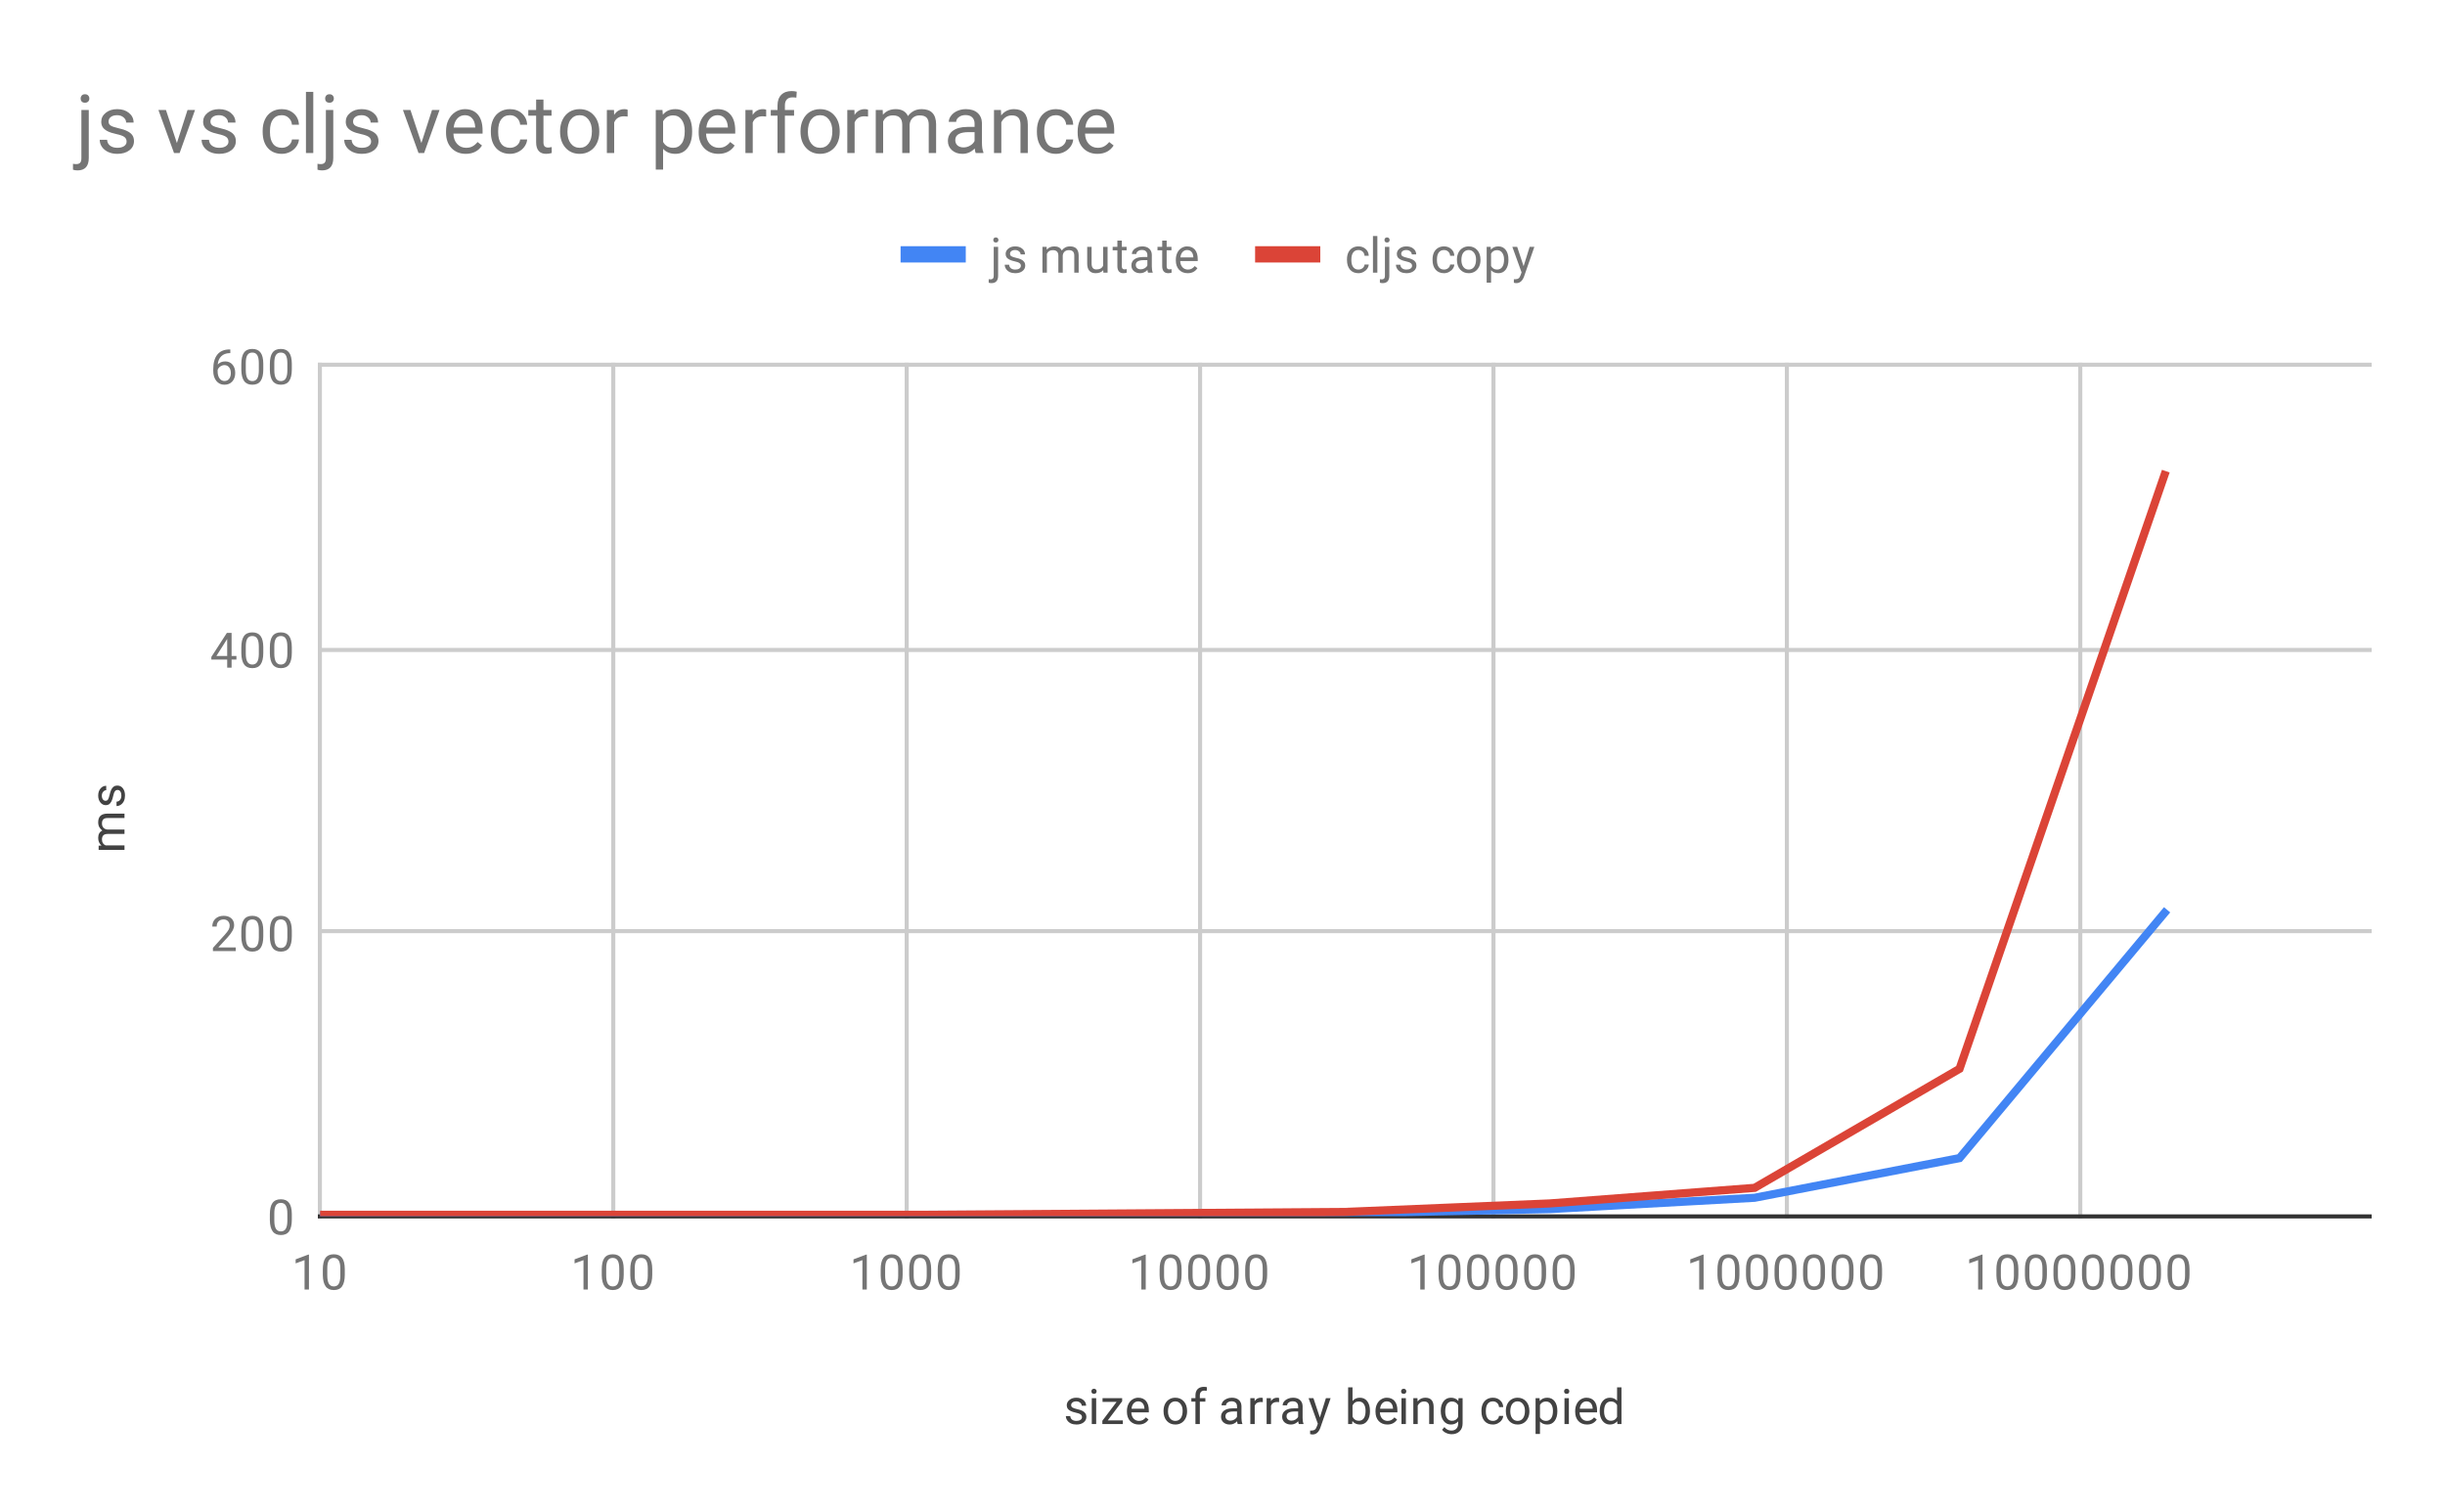 <svg version="1.1" viewBox="0.0 0.0 600.0 371.0" fill="none" stroke="none" stroke-linecap="square" stroke-miterlimit="10" width="600" height="371" xmlns:xlink="http://www.w3.org/1999/xlink" xmlns="http://www.w3.org/2000/svg"><path fill="#ffffff" d="M0 0L600.0 0L600.0 371.0L0 371.0L0 0Z" fill-rule="nonzero"/><path stroke="#cccccc" stroke-width="1.0" stroke-linecap="butt" d="M78.5 89.5L78.5 298.5" fill-rule="nonzero"/><path stroke="#cccccc" stroke-width="1.0" stroke-linecap="butt" d="M150.5 89.5L150.5 298.5" fill-rule="nonzero"/><path stroke="#cccccc" stroke-width="1.0" stroke-linecap="butt" d="M222.5 89.5L222.5 298.5" fill-rule="nonzero"/><path stroke="#cccccc" stroke-width="1.0" stroke-linecap="butt" d="M294.5 89.5L294.5 298.5" fill-rule="nonzero"/><path stroke="#cccccc" stroke-width="1.0" stroke-linecap="butt" d="M366.5 89.5L366.5 298.5" fill-rule="nonzero"/><path stroke="#cccccc" stroke-width="1.0" stroke-linecap="butt" d="M438.5 89.5L438.5 298.5" fill-rule="nonzero"/><path stroke="#cccccc" stroke-width="1.0" stroke-linecap="butt" d="M510.5 89.5L510.5 298.5" fill-rule="nonzero"/><path stroke="#333333" stroke-width="1.0" stroke-linecap="butt" d="M78.5 298.5L581.5 298.5" fill-rule="nonzero"/><path stroke="#cccccc" stroke-width="1.0" stroke-linecap="butt" d="M78.5 228.5L581.5 228.5" fill-rule="nonzero"/><path stroke="#cccccc" stroke-width="1.0" stroke-linecap="butt" d="M78.5 159.5L581.5 159.5" fill-rule="nonzero"/><path stroke="#cccccc" stroke-width="1.0" stroke-linecap="butt" d="M78.5 89.5L581.5 89.5" fill-rule="nonzero"/><clipPath id="id_0"><path d="M78.55 89.783L581.45 89.783L581.45 298.45L78.55 298.45L78.55 89.783Z" clip-rule="nonzero"/></clipPath><path stroke="#4285f4" stroke-width="2.0" stroke-linecap="butt" clip-path="url(#id_0)" d="M78.55 298.45L128.84 298.45L179.13 298.45L229.42 298.102L279.71 298.102L330.0 297.754L380.29 296.711L430.58 293.929L480.87 284.191L531.16 224.026" fill-rule="nonzero"/><path stroke="#db4437" stroke-width="2.0" stroke-linecap="butt" clip-path="url(#id_0)" d="M78.55 298.102L128.84 298.102L179.13 298.102L229.42 298.102L279.71 297.754L330.0 297.407L380.29 295.32L430.58 291.494L480.87 262.281L531.16 116.562" fill-rule="nonzero"/><path fill="#000000" fill-opacity="0.0" clip-path="url(#id_0)" d="M81.55 298.45C81.55 300.107 80.207 301.45 78.55 301.45C76.893 301.45 75.55 300.107 75.55 298.45C75.55 296.793 76.893 295.45 78.55 295.45C80.207 295.45 81.55 296.793 81.55 298.45Z" fill-rule="nonzero"/><path fill="#000000" fill-opacity="0.0" clip-path="url(#id_0)" d="M131.84 298.45C131.84 300.107 130.497 301.45 128.84 301.45C127.183 301.45 125.84 300.107 125.84 298.45C125.84 296.793 127.183 295.45 128.84 295.45C130.497 295.45 131.84 296.793 131.84 298.45Z" fill-rule="nonzero"/><path fill="#000000" fill-opacity="0.0" clip-path="url(#id_0)" d="M182.13 298.45C182.13 300.107 180.787 301.45 179.13 301.45C177.473 301.45 176.13 300.107 176.13 298.45C176.13 296.793 177.473 295.45 179.13 295.45C180.787 295.45 182.13 296.793 182.13 298.45Z" fill-rule="nonzero"/><path fill="#000000" fill-opacity="0.0" clip-path="url(#id_0)" d="M232.42 298.102C232.42 299.759 231.077 301.102 229.42 301.102C227.763 301.102 226.42 299.759 226.42 298.102C226.42 296.445 227.763 295.102 229.42 295.102C231.077 295.102 232.42 296.445 232.42 298.102Z" fill-rule="nonzero"/><path fill="#000000" fill-opacity="0.0" clip-path="url(#id_0)" d="M282.71 298.102C282.71 299.759 281.367 301.102 279.71 301.102C278.053 301.102 276.71 299.759 276.71 298.102C276.71 296.445 278.053 295.102 279.71 295.102C281.367 295.102 282.71 296.445 282.71 298.102Z" fill-rule="nonzero"/><path fill="#000000" fill-opacity="0.0" clip-path="url(#id_0)" d="M333.0 297.754C333.0 299.411 331.657 300.754 330.0 300.754C328.343 300.754 327.0 299.411 327.0 297.754C327.0 296.098 328.343 294.754 330.0 294.754C331.657 294.754 333.0 296.098 333.0 297.754Z" fill-rule="nonzero"/><path fill="#000000" fill-opacity="0.0" clip-path="url(#id_0)" d="M383.29 296.711C383.29 298.368 381.947 299.711 380.29 299.711C378.633 299.711 377.29 298.368 377.29 296.711C377.29 295.054 378.633 293.711 380.29 293.711C381.947 293.711 383.29 295.054 383.29 296.711Z" fill-rule="nonzero"/><path fill="#000000" fill-opacity="0.0" clip-path="url(#id_0)" d="M433.58 293.929C433.58 295.586 432.237 296.929 430.58 296.929C428.923 296.929 427.58 295.586 427.58 293.929C427.58 292.272 428.923 290.929 430.58 290.929C432.237 290.929 433.58 292.272 433.58 293.929Z" fill-rule="nonzero"/><path fill="#000000" fill-opacity="0.0" clip-path="url(#id_0)" d="M483.87 284.191C483.87 285.848 482.527 287.191 480.87 287.191C479.213 287.191 477.87 285.848 477.87 284.191C477.87 282.534 479.213 281.191 480.87 281.191C482.527 281.191 483.87 282.534 483.87 284.191Z" fill-rule="nonzero"/><path fill="#000000" fill-opacity="0.0" clip-path="url(#id_0)" d="M534.16 224.026C534.16 225.682 532.817 227.026 531.16 227.026C529.503 227.026 528.16 225.682 528.16 224.026C528.16 222.369 529.503 221.026 531.16 221.026C532.817 221.026 534.16 222.369 534.16 224.026Z" fill-rule="nonzero"/><path fill="#000000" fill-opacity="0.0" clip-path="url(#id_0)" d="M81.55 298.102C81.55 299.759 80.207 301.102 78.55 301.102C76.893 301.102 75.55 299.759 75.55 298.102C75.55 296.445 76.893 295.102 78.55 295.102C80.207 295.102 81.55 296.445 81.55 298.102Z" fill-rule="nonzero"/><path fill="#000000" fill-opacity="0.0" clip-path="url(#id_0)" d="M131.84 298.102C131.84 299.759 130.497 301.102 128.84 301.102C127.183 301.102 125.84 299.759 125.84 298.102C125.84 296.445 127.183 295.102 128.84 295.102C130.497 295.102 131.84 296.445 131.84 298.102Z" fill-rule="nonzero"/><path fill="#000000" fill-opacity="0.0" clip-path="url(#id_0)" d="M182.13 298.102C182.13 299.759 180.787 301.102 179.13 301.102C177.473 301.102 176.13 299.759 176.13 298.102C176.13 296.445 177.473 295.102 179.13 295.102C180.787 295.102 182.13 296.445 182.13 298.102Z" fill-rule="nonzero"/><path fill="#000000" fill-opacity="0.0" clip-path="url(#id_0)" d="M232.42 298.102C232.42 299.759 231.077 301.102 229.42 301.102C227.763 301.102 226.42 299.759 226.42 298.102C226.42 296.445 227.763 295.102 229.42 295.102C231.077 295.102 232.42 296.445 232.42 298.102Z" fill-rule="nonzero"/><path fill="#000000" fill-opacity="0.0" clip-path="url(#id_0)" d="M282.71 297.754C282.71 299.411 281.367 300.754 279.71 300.754C278.053 300.754 276.71 299.411 276.71 297.754C276.71 296.098 278.053 294.754 279.71 294.754C281.367 294.754 282.71 296.098 282.71 297.754Z" fill-rule="nonzero"/><path fill="#000000" fill-opacity="0.0" clip-path="url(#id_0)" d="M333.0 297.407C333.0 299.063 331.657 300.407 330.0 300.407C328.343 300.407 327.0 299.063 327.0 297.407C327.0 295.75 328.343 294.407 330.0 294.407C331.657 294.407 333.0 295.75 333.0 297.407Z" fill-rule="nonzero"/><path fill="#000000" fill-opacity="0.0" clip-path="url(#id_0)" d="M383.29 295.32C383.29 296.977 381.947 298.32 380.29 298.32C378.633 298.32 377.29 296.977 377.29 295.32C377.29 293.663 378.633 292.32 380.29 292.32C381.947 292.32 383.29 293.663 383.29 295.32Z" fill-rule="nonzero"/><path fill="#000000" fill-opacity="0.0" clip-path="url(#id_0)" d="M433.58 291.494C433.58 293.151 432.237 294.494 430.58 294.494C428.923 294.494 427.58 293.151 427.58 291.494C427.58 289.838 428.923 288.494 430.58 288.494C432.237 288.494 433.58 289.838 433.58 291.494Z" fill-rule="nonzero"/><path fill="#000000" fill-opacity="0.0" clip-path="url(#id_0)" d="M483.87 262.281C483.87 263.938 482.527 265.281 480.87 265.281C479.213 265.281 477.87 263.938 477.87 262.281C477.87 260.624 479.213 259.281 480.87 259.281C482.527 259.281 483.87 260.624 483.87 262.281Z" fill-rule="nonzero"/><path fill="#000000" fill-opacity="0.0" clip-path="url(#id_0)" d="M534.16 116.562C534.16 118.219 532.817 119.562 531.16 119.562C529.503 119.562 528.16 118.219 528.16 116.562C528.16 114.905 529.503 113.562 531.16 113.562C532.817 113.562 534.16 114.905 534.16 116.562Z" fill-rule="nonzero"/><path fill="#424242" d="M265.516 347.762Q265.516 347.325 265.172 347.091Q264.844 346.841 264.016 346.669Q263.203 346.497 262.719 346.247Q262.234 345.997 262.0 345.669Q261.781 345.325 261.781 344.856Q261.781 344.075 262.438 343.544Q263.094 342.997 264.125 342.997Q265.203 342.997 265.859 343.559Q266.531 344.106 266.531 344.966L265.453 344.966Q265.453 344.528 265.062 344.216Q264.688 343.887 264.125 343.887Q263.531 343.887 263.188 344.153Q262.859 344.403 262.859 344.809Q262.859 345.2 263.172 345.403Q263.484 345.606 264.297 345.794Q265.109 345.966 265.609 346.216Q266.109 346.466 266.344 346.825Q266.594 347.184 266.594 347.684Q266.594 348.544 265.906 349.059Q265.234 349.575 264.156 349.575Q263.391 349.575 262.797 349.309Q262.219 349.028 261.891 348.544Q261.562 348.059 261.562 347.497L262.641 347.497Q262.672 348.044 263.078 348.372Q263.484 348.684 264.156 348.684Q264.766 348.684 265.141 348.434Q265.516 348.184 265.516 347.762ZM269.0 349.45L267.922 349.45L267.922 343.106L269.0 343.106L269.0 349.45ZM267.828 341.434Q267.828 341.169 267.984 340.981Q268.156 340.794 268.469 340.794Q268.781 340.794 268.938 340.981Q269.109 341.169 269.109 341.434Q269.109 341.684 268.938 341.872Q268.781 342.044 268.469 342.044Q268.156 342.044 267.984 341.872Q267.828 341.684 267.828 341.434ZM271.844 348.559L275.547 348.559L275.547 349.45L270.516 349.45L270.516 348.653L274.016 344.012L270.562 344.012L270.562 343.106L275.375 343.106L275.375 343.872L271.844 348.559ZM279.453 349.575Q278.156 349.575 277.344 348.731Q276.547 347.872 276.547 346.45L276.547 346.262Q276.547 345.309 276.906 344.575Q277.266 343.825 277.906 343.419Q278.562 342.997 279.312 342.997Q280.547 342.997 281.234 343.809Q281.922 344.622 281.922 346.137L281.922 346.591L277.625 346.591Q277.656 347.528 278.172 348.106Q278.703 348.684 279.516 348.684Q280.078 348.684 280.469 348.45Q280.875 348.216 281.188 347.825L281.844 348.341Q281.047 349.575 279.453 349.575ZM279.312 343.887Q278.656 343.887 278.203 344.372Q277.766 344.841 277.672 345.7L280.844 345.7L280.844 345.622Q280.797 344.794 280.391 344.341Q280.0 343.887 279.312 343.887ZM285.531 346.216Q285.531 345.294 285.891 344.544Q286.266 343.794 286.922 343.403Q287.578 342.997 288.406 342.997Q289.703 342.997 290.5 343.887Q291.312 344.778 291.312 346.278L291.312 346.356Q291.312 347.278 290.953 348.012Q290.594 348.747 289.938 349.169Q289.281 349.575 288.422 349.575Q287.141 349.575 286.328 348.684Q285.531 347.778 285.531 346.294L285.531 346.216ZM286.625 346.356Q286.625 347.403 287.109 348.044Q287.609 348.684 288.422 348.684Q289.25 348.684 289.734 348.044Q290.219 347.387 290.219 346.216Q290.219 345.184 289.719 344.544Q289.234 343.887 288.406 343.887Q287.609 343.887 287.109 344.528Q286.625 345.153 286.625 346.356ZM293.359 349.45L293.359 343.95L292.359 343.95L292.359 343.106L293.359 343.106L293.359 342.466Q293.359 341.434 293.891 340.887Q294.438 340.325 295.438 340.325Q295.812 340.325 296.188 340.419L296.125 341.309Q295.844 341.247 295.547 341.247Q295.016 341.247 294.719 341.559Q294.438 341.872 294.438 342.434L294.438 343.106L295.797 343.106L295.797 343.95L294.438 343.95L294.438 349.45L293.359 349.45ZM303.734 349.45Q303.641 349.262 303.578 348.778Q302.828 349.575 301.781 349.575Q300.844 349.575 300.234 349.044Q299.641 348.512 299.641 347.684Q299.641 346.7 300.391 346.153Q301.141 345.606 302.516 345.606L303.562 345.606L303.562 345.106Q303.562 344.544 303.219 344.216Q302.891 343.872 302.219 343.872Q301.641 343.872 301.25 344.169Q300.859 344.45 300.859 344.872L299.766 344.872Q299.766 344.387 300.094 343.95Q300.438 343.512 301.016 343.262Q301.594 342.997 302.281 342.997Q303.391 342.997 304.0 343.544Q304.625 344.091 304.656 345.044L304.656 347.966Q304.656 348.841 304.875 349.356L304.875 349.45L303.734 349.45ZM301.938 348.622Q302.453 348.622 302.906 348.356Q303.359 348.091 303.562 347.669L303.562 346.372L302.719 346.372Q300.719 346.372 300.719 347.544Q300.719 348.044 301.062 348.341Q301.406 348.622 301.938 348.622ZM309.891 344.075Q309.641 344.044 309.359 344.044Q308.281 344.044 307.906 344.95L307.906 349.45L306.828 349.45L306.828 343.106L307.875 343.106L307.891 343.841Q308.422 342.997 309.406 342.997Q309.719 342.997 309.891 343.075L309.891 344.075ZM313.891 344.075Q313.641 344.044 313.359 344.044Q312.281 344.044 311.906 344.95L311.906 349.45L310.828 349.45L310.828 343.106L311.875 343.106L311.891 343.841Q312.422 342.997 313.406 342.997Q313.719 342.997 313.891 343.075L313.891 344.075ZM318.734 349.45Q318.641 349.262 318.578 348.778Q317.828 349.575 316.781 349.575Q315.844 349.575 315.234 349.044Q314.641 348.512 314.641 347.684Q314.641 346.7 315.391 346.153Q316.141 345.606 317.516 345.606L318.562 345.606L318.562 345.106Q318.562 344.544 318.219 344.216Q317.891 343.872 317.219 343.872Q316.641 343.872 316.25 344.169Q315.859 344.45 315.859 344.872L314.766 344.872Q314.766 344.387 315.094 343.95Q315.438 343.512 316.016 343.262Q316.594 342.997 317.281 342.997Q318.391 342.997 319.0 343.544Q319.625 344.091 319.656 345.044L319.656 347.966Q319.656 348.841 319.875 349.356L319.875 349.45L318.734 349.45ZM316.938 348.622Q317.453 348.622 317.906 348.356Q318.359 348.091 318.562 347.669L318.562 346.372L317.719 346.372Q315.719 346.372 315.719 347.544Q315.719 348.044 316.062 348.341Q316.406 348.622 316.938 348.622ZM323.891 347.856L325.375 343.106L326.531 343.106L323.984 350.434Q323.391 352.012 322.109 352.012L321.891 351.997L321.5 351.919L321.5 351.044L321.781 351.059Q322.344 351.059 322.641 350.841Q322.953 350.622 323.156 350.028L323.391 349.372L321.125 343.106L322.312 343.106L323.891 347.856ZM336.188 346.356Q336.188 347.809 335.516 348.7Q334.859 349.575 333.734 349.575Q332.531 349.575 331.875 348.716L331.812 349.45L330.828 349.45L330.828 340.45L331.906 340.45L331.906 343.809Q332.562 342.997 333.719 342.997Q334.875 342.997 335.531 343.872Q336.188 344.731 336.188 346.262L336.188 346.356ZM335.109 346.231Q335.109 345.122 334.672 344.528Q334.25 343.919 333.453 343.919Q332.375 343.919 331.906 344.903L331.906 347.653Q332.406 348.653 333.453 348.653Q334.234 348.653 334.672 348.044Q335.109 347.434 335.109 346.231ZM340.453 349.575Q339.156 349.575 338.344 348.731Q337.547 347.872 337.547 346.45L337.547 346.262Q337.547 345.309 337.906 344.575Q338.266 343.825 338.906 343.419Q339.562 342.997 340.312 342.997Q341.547 342.997 342.234 343.809Q342.922 344.622 342.922 346.137L342.922 346.591L338.625 346.591Q338.656 347.528 339.172 348.106Q339.703 348.684 340.516 348.684Q341.078 348.684 341.469 348.45Q341.875 348.216 342.188 347.825L342.844 348.341Q342.047 349.575 340.453 349.575ZM340.312 343.887Q339.656 343.887 339.203 344.372Q338.766 344.841 338.672 345.7L341.844 345.7L341.844 345.622Q341.797 344.794 341.391 344.341Q341.0 343.887 340.312 343.887ZM345.0 349.45L343.922 349.45L343.922 343.106L345.0 343.106L345.0 349.45ZM343.828 341.434Q343.828 341.169 343.984 340.981Q344.156 340.794 344.469 340.794Q344.781 340.794 344.938 340.981Q345.109 341.169 345.109 341.434Q345.109 341.684 344.938 341.872Q344.781 342.044 344.469 342.044Q344.156 342.044 343.984 341.872Q343.828 341.684 343.828 341.434ZM347.844 343.106L347.875 343.903Q348.609 342.997 349.781 342.997Q351.797 342.997 351.812 345.262L351.812 349.45L350.719 349.45L350.719 345.247Q350.719 344.575 350.406 344.247Q350.109 343.919 349.453 343.919Q348.922 343.919 348.516 344.2Q348.125 344.481 347.906 344.934L347.906 349.45L346.828 349.45L346.828 343.106L347.844 343.106ZM353.562 346.231Q353.562 344.747 354.25 343.872Q354.938 342.997 356.062 342.997Q357.219 342.997 357.875 343.809L357.922 343.106L358.922 343.106L358.922 349.294Q358.922 350.528 358.188 351.231Q357.453 351.95 356.234 351.95Q355.547 351.95 354.891 351.653Q354.234 351.356 353.891 350.856L354.453 350.2Q355.141 351.059 356.156 351.059Q356.938 351.059 357.375 350.606Q357.828 350.169 357.828 349.356L357.828 348.809Q357.172 349.575 356.047 349.575Q354.938 349.575 354.25 348.684Q353.562 347.778 353.562 346.231ZM354.656 346.356Q354.656 347.419 355.094 348.044Q355.531 348.653 356.328 348.653Q357.344 348.653 357.828 347.716L357.828 344.825Q357.328 343.919 356.328 343.919Q355.547 343.919 355.094 344.528Q354.656 345.137 354.656 346.356ZM366.359 348.684Q366.938 348.684 367.375 348.341Q367.812 347.981 367.859 347.45L368.891 347.45Q368.859 347.997 368.5 348.497Q368.156 348.981 367.578 349.278Q367.016 349.575 366.359 349.575Q365.062 349.575 364.297 348.716Q363.547 347.841 363.547 346.341L363.547 346.153Q363.547 345.231 363.875 344.512Q364.219 343.794 364.844 343.403Q365.484 342.997 366.359 342.997Q367.422 342.997 368.125 343.637Q368.844 344.262 368.891 345.294L367.859 345.294Q367.812 344.669 367.391 344.278Q366.969 343.887 366.359 343.887Q365.531 343.887 365.078 344.481Q364.625 345.075 364.625 346.2L364.625 346.403Q364.625 347.497 365.078 348.091Q365.531 348.684 366.359 348.684ZM369.531 346.216Q369.531 345.294 369.891 344.544Q370.266 343.794 370.922 343.403Q371.578 342.997 372.406 342.997Q373.703 342.997 374.5 343.887Q375.312 344.778 375.312 346.278L375.312 346.356Q375.312 347.278 374.953 348.012Q374.594 348.747 373.938 349.169Q373.281 349.575 372.422 349.575Q371.141 349.575 370.328 348.684Q369.531 347.778 369.531 346.294L369.531 346.216ZM370.625 346.356Q370.625 347.403 371.109 348.044Q371.609 348.684 372.422 348.684Q373.25 348.684 373.734 348.044Q374.219 347.387 374.219 346.216Q374.219 345.184 373.719 344.544Q373.234 343.887 372.406 343.887Q371.609 343.887 371.109 344.528Q370.625 345.153 370.625 346.356ZM382.172 346.356Q382.172 347.794 381.516 348.684Q380.859 349.575 379.719 349.575Q378.562 349.575 377.906 348.841L377.906 351.887L376.828 351.887L376.828 343.106L377.812 343.106L377.859 343.809Q378.531 342.997 379.703 342.997Q380.844 342.997 381.5 343.856Q382.172 344.716 382.172 346.247L382.172 346.356ZM381.094 346.231Q381.094 345.153 380.625 344.544Q380.172 343.919 379.375 343.919Q378.391 343.919 377.906 344.778L377.906 347.809Q378.391 348.684 379.391 348.684Q380.172 348.684 380.625 348.075Q381.094 347.45 381.094 346.231ZM385.0 349.45L383.922 349.45L383.922 343.106L385.0 343.106L385.0 349.45ZM383.828 341.434Q383.828 341.169 383.984 340.981Q384.156 340.794 384.469 340.794Q384.781 340.794 384.938 340.981Q385.109 341.169 385.109 341.434Q385.109 341.684 384.938 341.872Q384.781 342.044 384.469 342.044Q384.156 342.044 383.984 341.872Q383.828 341.684 383.828 341.434ZM389.453 349.575Q388.156 349.575 387.344 348.731Q386.547 347.872 386.547 346.45L386.547 346.262Q386.547 345.309 386.906 344.575Q387.266 343.825 387.906 343.419Q388.562 342.997 389.312 342.997Q390.547 342.997 391.234 343.809Q391.922 344.622 391.922 346.137L391.922 346.591L387.625 346.591Q387.656 347.528 388.172 348.106Q388.703 348.684 389.516 348.684Q390.078 348.684 390.469 348.45Q390.875 348.216 391.188 347.825L391.844 348.341Q391.047 349.575 389.453 349.575ZM389.312 343.887Q388.656 343.887 388.203 344.372Q387.766 344.841 387.672 345.7L390.844 345.7L390.844 345.622Q390.797 344.794 390.391 344.341Q390.0 343.887 389.312 343.887ZM392.562 346.231Q392.562 344.762 393.25 343.887Q393.938 342.997 395.062 342.997Q396.172 342.997 396.828 343.747L396.828 340.45L397.906 340.45L397.906 349.45L396.906 349.45L396.859 348.762Q396.203 349.575 395.047 349.575Q393.953 349.575 393.25 348.669Q392.562 347.762 392.562 346.309L392.562 346.231ZM393.641 346.356Q393.641 347.434 394.078 348.044Q394.531 348.653 395.312 348.653Q396.344 348.653 396.828 347.716L396.828 344.809Q396.344 343.919 395.328 343.919Q394.531 343.919 394.078 344.528Q393.641 345.137 393.641 346.356Z" fill-rule="nonzero"/><path fill="#424242" d="M24.206 207.523L24.909 207.492Q24.097 206.804 24.097 205.617Q24.097 204.289 25.113 203.804Q24.659 203.492 24.378 202.992Q24.097 202.476 24.097 201.789Q24.097 199.695 26.3 199.664L30.55 199.664L30.55 200.742L26.363 200.742Q25.691 200.742 25.363 201.054Q25.019 201.367 25.019 202.101Q25.019 202.71 25.378 203.117Q25.738 203.507 26.347 203.57L30.55 203.57L30.55 204.648L26.394 204.648Q25.019 204.648 25.019 206.007Q25.019 207.07 25.925 207.46L30.55 207.46L30.55 208.554L24.206 208.554L24.206 207.523ZM28.863 193.851Q28.425 193.851 28.191 194.195Q27.941 194.523 27.769 195.351Q27.597 196.164 27.347 196.648Q27.097 197.132 26.769 197.367Q26.425 197.585 25.956 197.585Q25.175 197.585 24.644 196.929Q24.097 196.273 24.097 195.242Q24.097 194.164 24.659 193.507Q25.206 192.835 26.066 192.835L26.066 193.914Q25.628 193.914 25.316 194.304Q24.988 194.679 24.988 195.242Q24.988 195.835 25.253 196.179Q25.503 196.507 25.909 196.507Q26.3 196.507 26.503 196.195Q26.706 195.882 26.894 195.07Q27.066 194.257 27.316 193.757Q27.566 193.257 27.925 193.023Q28.284 192.773 28.784 192.773Q29.644 192.773 30.159 193.46Q30.675 194.132 30.675 195.21Q30.675 195.976 30.409 196.57Q30.128 197.148 29.644 197.476Q29.159 197.804 28.597 197.804L28.597 196.726Q29.144 196.695 29.472 196.289Q29.784 195.882 29.784 195.21Q29.784 194.601 29.534 194.226Q29.284 193.851 28.863 193.851Z" fill-rule="nonzero"/><path fill="#757575" d="M71.612 299.309Q71.612 301.216 70.956 302.153Q70.316 303.075 68.925 303.075Q67.566 303.075 66.909 302.169Q66.253 301.262 66.222 299.45L66.222 298.012Q66.222 296.122 66.862 295.216Q67.519 294.294 68.909 294.294Q70.284 294.294 70.941 295.184Q71.597 296.059 71.612 297.903L71.612 299.309ZM70.519 297.825Q70.519 296.45 70.128 295.825Q69.753 295.184 68.909 295.184Q68.081 295.184 67.691 295.825Q67.316 296.45 67.316 297.747L67.316 299.481Q67.316 300.856 67.706 301.528Q68.112 302.184 68.925 302.184Q69.722 302.184 70.112 301.559Q70.503 300.934 70.519 299.606L70.519 297.825Z" fill-rule="nonzero"/><path fill="#757575" d="M57.847 233.394L52.253 233.394L52.253 232.613L55.206 229.332Q55.862 228.582 56.112 228.129Q56.362 227.66 56.362 227.16Q56.362 226.488 55.956 226.066Q55.566 225.629 54.878 225.629Q54.081 225.629 53.628 226.098Q53.175 226.551 53.175 227.379L52.097 227.379Q52.097 226.191 52.847 225.473Q53.612 224.738 54.878 224.738Q56.081 224.738 56.769 225.363Q57.456 225.988 57.456 227.035Q57.456 228.285 55.847 230.035L53.566 232.504L57.847 232.504L57.847 233.394ZM64.612 229.754Q64.612 231.66 63.956 232.598Q63.316 233.519 61.925 233.519Q60.566 233.519 59.909 232.613Q59.253 231.707 59.222 229.894L59.222 228.457Q59.222 226.566 59.862 225.66Q60.519 224.738 61.909 224.738Q63.284 224.738 63.941 225.629Q64.597 226.504 64.612 228.348L64.612 229.754ZM63.519 228.269Q63.519 226.894 63.128 226.269Q62.753 225.629 61.909 225.629Q61.081 225.629 60.691 226.269Q60.316 226.894 60.316 228.191L60.316 229.926Q60.316 231.301 60.706 231.973Q61.112 232.629 61.925 232.629Q62.722 232.629 63.112 232.004Q63.503 231.379 63.519 230.051L63.519 228.269ZM71.612 229.754Q71.612 231.66 70.956 232.598Q70.316 233.519 68.925 233.519Q67.566 233.519 66.909 232.613Q66.253 231.707 66.222 229.894L66.222 228.457Q66.222 226.566 66.862 225.66Q67.519 224.738 68.909 224.738Q70.284 224.738 70.941 225.629Q71.597 226.504 71.612 228.348L71.612 229.754ZM70.519 228.269Q70.519 226.894 70.128 226.269Q69.753 225.629 68.909 225.629Q68.081 225.629 67.691 226.269Q67.316 226.894 67.316 228.191L67.316 229.926Q67.316 231.301 67.706 231.973Q68.112 232.629 68.925 232.629Q69.722 232.629 70.112 232.004Q70.503 231.379 70.519 230.051L70.519 228.269Z" fill-rule="nonzero"/><path fill="#757575" d="M56.831 160.98L58.019 160.98L58.019 161.855L56.831 161.855L56.831 163.839L55.753 163.839L55.753 161.855L51.862 161.855L51.862 161.214L55.675 155.308L56.831 155.308L56.831 160.98ZM53.097 160.98L55.753 160.98L55.753 156.792L55.612 157.026L53.097 160.98ZM64.612 160.198Q64.612 162.105 63.956 163.042Q63.316 163.964 61.925 163.964Q60.566 163.964 59.909 163.058Q59.253 162.151 59.222 160.339L59.222 158.901Q59.222 157.011 59.862 156.105Q60.519 155.183 61.909 155.183Q63.284 155.183 63.941 156.073Q64.597 156.948 64.612 158.792L64.612 160.198ZM63.519 158.714Q63.519 157.339 63.128 156.714Q62.753 156.073 61.909 156.073Q61.081 156.073 60.691 156.714Q60.316 157.339 60.316 158.636L60.316 160.37Q60.316 161.745 60.706 162.417Q61.112 163.073 61.925 163.073Q62.722 163.073 63.112 162.448Q63.503 161.823 63.519 160.495L63.519 158.714ZM71.612 160.198Q71.612 162.105 70.956 163.042Q70.316 163.964 68.925 163.964Q67.566 163.964 66.909 163.058Q66.253 162.151 66.222 160.339L66.222 158.901Q66.222 157.011 66.862 156.105Q67.519 155.183 68.909 155.183Q70.284 155.183 70.941 156.073Q71.597 156.948 71.612 158.792L71.612 160.198ZM70.519 158.714Q70.519 157.339 70.128 156.714Q69.753 156.073 68.909 156.073Q68.081 156.073 67.691 156.714Q67.316 157.339 67.316 158.636L67.316 160.37Q67.316 161.745 67.706 162.417Q68.112 163.073 68.925 163.073Q69.722 163.073 70.112 162.448Q70.503 161.823 70.519 160.495L70.519 158.714Z" fill-rule="nonzero"/><path fill="#757575" d="M56.519 85.752L56.519 86.658L56.316 86.658Q55.05 86.69 54.3 87.424Q53.55 88.143 53.425 89.455Q54.112 88.69 55.269 88.69Q56.378 88.69 57.05 89.471Q57.722 90.252 57.722 91.502Q57.722 92.815 57.003 93.611Q56.284 94.408 55.066 94.408Q53.847 94.408 53.081 93.471Q52.331 92.518 52.331 91.033L52.331 90.627Q52.331 88.268 53.331 87.018Q54.331 85.768 56.316 85.752L56.519 85.752ZM55.097 89.596Q54.534 89.596 54.066 89.924Q53.597 90.252 53.409 90.768L53.409 91.158Q53.409 92.221 53.878 92.861Q54.362 93.502 55.066 93.502Q55.8 93.502 56.222 92.971Q56.644 92.424 56.644 91.549Q56.644 90.674 56.222 90.143Q55.8 89.596 55.097 89.596ZM64.612 90.643Q64.612 92.549 63.956 93.486Q63.316 94.408 61.925 94.408Q60.566 94.408 59.909 93.502Q59.253 92.596 59.222 90.783L59.222 89.346Q59.222 87.455 59.862 86.549Q60.519 85.627 61.909 85.627Q63.284 85.627 63.941 86.518Q64.597 87.393 64.612 89.236L64.612 90.643ZM63.519 89.158Q63.519 87.783 63.128 87.158Q62.753 86.518 61.909 86.518Q61.081 86.518 60.691 87.158Q60.316 87.783 60.316 89.08L60.316 90.815Q60.316 92.19 60.706 92.861Q61.112 93.518 61.925 93.518Q62.722 93.518 63.112 92.893Q63.503 92.268 63.519 90.94L63.519 89.158ZM71.612 90.643Q71.612 92.549 70.956 93.486Q70.316 94.408 68.925 94.408Q67.566 94.408 66.909 93.502Q66.253 92.596 66.222 90.783L66.222 89.346Q66.222 87.455 66.862 86.549Q67.519 85.627 68.909 85.627Q70.284 85.627 70.941 86.518Q71.597 87.393 71.612 89.236L71.612 90.643ZM70.519 89.158Q70.519 87.783 70.128 87.158Q69.753 86.518 68.909 86.518Q68.081 86.518 67.691 87.158Q67.316 87.783 67.316 89.08L67.316 90.815Q67.316 92.19 67.706 92.861Q68.112 93.518 68.925 93.518Q69.722 93.518 70.112 92.893Q70.503 92.268 70.519 90.94L70.519 89.158Z" fill-rule="nonzero"/><path fill="#757575" d="M75.816 316.45L74.737 316.45L74.737 309.231L72.55 310.028L72.55 309.044L75.659 307.872L75.816 307.872L75.816 316.45ZM84.612 312.809Q84.612 314.716 83.956 315.653Q83.316 316.575 81.925 316.575Q80.566 316.575 79.909 315.669Q79.253 314.762 79.222 312.95L79.222 311.512Q79.222 309.622 79.862 308.716Q80.519 307.794 81.909 307.794Q83.284 307.794 83.941 308.684Q84.597 309.559 84.612 311.403L84.612 312.809ZM83.519 311.325Q83.519 309.95 83.128 309.325Q82.753 308.684 81.909 308.684Q81.081 308.684 80.691 309.325Q80.316 309.95 80.316 311.247L80.316 312.981Q80.316 314.356 80.706 315.028Q81.112 315.684 81.925 315.684Q82.722 315.684 83.112 315.059Q83.503 314.434 83.519 313.106L83.519 311.325Z" fill-rule="nonzero"/><path fill="#757575" d="M144.264 316.45L143.186 316.45L143.186 309.231L140.999 310.028L140.999 309.044L144.108 307.872L144.264 307.872L144.264 316.45ZM153.061 312.809Q153.061 314.716 152.405 315.653Q151.764 316.575 150.374 316.575Q149.014 316.575 148.358 315.669Q147.702 314.762 147.671 312.95L147.671 311.512Q147.671 309.622 148.311 308.716Q148.967 307.794 150.358 307.794Q151.733 307.794 152.389 308.684Q153.046 309.559 153.061 311.403L153.061 312.809ZM151.967 311.325Q151.967 309.95 151.577 309.325Q151.202 308.684 150.358 308.684Q149.53 308.684 149.139 309.325Q148.764 309.95 148.764 311.247L148.764 312.981Q148.764 314.356 149.155 315.028Q149.561 315.684 150.374 315.684Q151.171 315.684 151.561 315.059Q151.952 314.434 151.967 313.106L151.967 311.325ZM160.061 312.809Q160.061 314.716 159.405 315.653Q158.764 316.575 157.374 316.575Q156.014 316.575 155.358 315.669Q154.702 314.762 154.671 312.95L154.671 311.512Q154.671 309.622 155.311 308.716Q155.967 307.794 157.358 307.794Q158.733 307.794 159.389 308.684Q160.046 309.559 160.061 311.403L160.061 312.809ZM158.967 311.325Q158.967 309.95 158.577 309.325Q158.202 308.684 157.358 308.684Q156.53 308.684 156.139 309.325Q155.764 309.95 155.764 311.247L155.764 312.981Q155.764 314.356 156.155 315.028Q156.561 315.684 157.374 315.684Q158.171 315.684 158.561 315.059Q158.952 314.434 158.967 313.106L158.967 311.325Z" fill-rule="nonzero"/><path fill="#757575" d="M212.713 316.45L211.635 316.45L211.635 309.231L209.447 310.028L209.447 309.044L212.557 307.872L212.713 307.872L212.713 316.45ZM221.51 312.809Q221.51 314.716 220.854 315.653Q220.213 316.575 218.822 316.575Q217.463 316.575 216.807 315.669Q216.151 314.762 216.119 312.95L216.119 311.512Q216.119 309.622 216.76 308.716Q217.416 307.794 218.807 307.794Q220.182 307.794 220.838 308.684Q221.494 309.559 221.51 311.403L221.51 312.809ZM220.416 311.325Q220.416 309.95 220.026 309.325Q219.651 308.684 218.807 308.684Q217.979 308.684 217.588 309.325Q217.213 309.95 217.213 311.247L217.213 312.981Q217.213 314.356 217.604 315.028Q218.01 315.684 218.822 315.684Q219.619 315.684 220.01 315.059Q220.401 314.434 220.416 313.106L220.416 311.325ZM228.51 312.809Q228.51 314.716 227.854 315.653Q227.213 316.575 225.822 316.575Q224.463 316.575 223.807 315.669Q223.151 314.762 223.119 312.95L223.119 311.512Q223.119 309.622 223.76 308.716Q224.416 307.794 225.807 307.794Q227.182 307.794 227.838 308.684Q228.494 309.559 228.51 311.403L228.51 312.809ZM227.416 311.325Q227.416 309.95 227.026 309.325Q226.651 308.684 225.807 308.684Q224.979 308.684 224.588 309.325Q224.213 309.95 224.213 311.247L224.213 312.981Q224.213 314.356 224.604 315.028Q225.01 315.684 225.822 315.684Q226.619 315.684 227.01 315.059Q227.401 314.434 227.416 313.106L227.416 311.325ZM235.51 312.809Q235.51 314.716 234.854 315.653Q234.213 316.575 232.822 316.575Q231.463 316.575 230.807 315.669Q230.151 314.762 230.119 312.95L230.119 311.512Q230.119 309.622 230.76 308.716Q231.416 307.794 232.807 307.794Q234.182 307.794 234.838 308.684Q235.494 309.559 235.51 311.403L235.51 312.809ZM234.416 311.325Q234.416 309.95 234.026 309.325Q233.651 308.684 232.807 308.684Q231.979 308.684 231.588 309.325Q231.213 309.95 231.213 311.247L231.213 312.981Q231.213 314.356 231.604 315.028Q232.01 315.684 232.822 315.684Q233.619 315.684 234.01 315.059Q234.401 314.434 234.416 313.106L234.416 311.325Z" fill-rule="nonzero"/><path fill="#757575" d="M281.162 316.45L280.084 316.45L280.084 309.231L277.896 310.028L277.896 309.044L281.006 307.872L281.162 307.872L281.162 316.45ZM289.959 312.809Q289.959 314.716 289.302 315.653Q288.662 316.575 287.271 316.575Q285.912 316.575 285.256 315.669Q284.599 314.762 284.568 312.95L284.568 311.512Q284.568 309.622 285.209 308.716Q285.865 307.794 287.256 307.794Q288.631 307.794 289.287 308.684Q289.943 309.559 289.959 311.403L289.959 312.809ZM288.865 311.325Q288.865 309.95 288.474 309.325Q288.099 308.684 287.256 308.684Q286.427 308.684 286.037 309.325Q285.662 309.95 285.662 311.247L285.662 312.981Q285.662 314.356 286.052 315.028Q286.459 315.684 287.271 315.684Q288.068 315.684 288.459 315.059Q288.849 314.434 288.865 313.106L288.865 311.325ZM296.959 312.809Q296.959 314.716 296.302 315.653Q295.662 316.575 294.271 316.575Q292.912 316.575 292.256 315.669Q291.599 314.762 291.568 312.95L291.568 311.512Q291.568 309.622 292.209 308.716Q292.865 307.794 294.256 307.794Q295.631 307.794 296.287 308.684Q296.943 309.559 296.959 311.403L296.959 312.809ZM295.865 311.325Q295.865 309.95 295.474 309.325Q295.099 308.684 294.256 308.684Q293.427 308.684 293.037 309.325Q292.662 309.95 292.662 311.247L292.662 312.981Q292.662 314.356 293.052 315.028Q293.459 315.684 294.271 315.684Q295.068 315.684 295.459 315.059Q295.849 314.434 295.865 313.106L295.865 311.325ZM303.959 312.809Q303.959 314.716 303.302 315.653Q302.662 316.575 301.271 316.575Q299.912 316.575 299.256 315.669Q298.599 314.762 298.568 312.95L298.568 311.512Q298.568 309.622 299.209 308.716Q299.865 307.794 301.256 307.794Q302.631 307.794 303.287 308.684Q303.943 309.559 303.959 311.403L303.959 312.809ZM302.865 311.325Q302.865 309.95 302.474 309.325Q302.099 308.684 301.256 308.684Q300.427 308.684 300.037 309.325Q299.662 309.95 299.662 311.247L299.662 312.981Q299.662 314.356 300.052 315.028Q300.459 315.684 301.271 315.684Q302.068 315.684 302.459 315.059Q302.849 314.434 302.865 313.106L302.865 311.325ZM310.959 312.809Q310.959 314.716 310.302 315.653Q309.662 316.575 308.271 316.575Q306.912 316.575 306.256 315.669Q305.599 314.762 305.568 312.95L305.568 311.512Q305.568 309.622 306.209 308.716Q306.865 307.794 308.256 307.794Q309.631 307.794 310.287 308.684Q310.943 309.559 310.959 311.403L310.959 312.809ZM309.865 311.325Q309.865 309.95 309.474 309.325Q309.099 308.684 308.256 308.684Q307.427 308.684 307.037 309.325Q306.662 309.95 306.662 311.247L306.662 312.981Q306.662 314.356 307.052 315.028Q307.459 315.684 308.271 315.684Q309.068 315.684 309.459 315.059Q309.849 314.434 309.865 313.106L309.865 311.325Z" fill-rule="nonzero"/><path fill="#757575" d="M349.611 316.45L348.532 316.45L348.532 309.231L346.345 310.028L346.345 309.044L349.454 307.872L349.611 307.872L349.611 316.45ZM358.407 312.809Q358.407 314.716 357.751 315.653Q357.111 316.575 355.72 316.575Q354.361 316.575 353.704 315.669Q353.048 314.762 353.017 312.95L353.017 311.512Q353.017 309.622 353.657 308.716Q354.314 307.794 355.704 307.794Q357.079 307.794 357.736 308.684Q358.392 309.559 358.407 311.403L358.407 312.809ZM357.314 311.325Q357.314 309.95 356.923 309.325Q356.548 308.684 355.704 308.684Q354.876 308.684 354.486 309.325Q354.111 309.95 354.111 311.247L354.111 312.981Q354.111 314.356 354.501 315.028Q354.907 315.684 355.72 315.684Q356.517 315.684 356.907 315.059Q357.298 314.434 357.314 313.106L357.314 311.325ZM365.407 312.809Q365.407 314.716 364.751 315.653Q364.111 316.575 362.72 316.575Q361.361 316.575 360.704 315.669Q360.048 314.762 360.017 312.95L360.017 311.512Q360.017 309.622 360.657 308.716Q361.314 307.794 362.704 307.794Q364.079 307.794 364.736 308.684Q365.392 309.559 365.407 311.403L365.407 312.809ZM364.314 311.325Q364.314 309.95 363.923 309.325Q363.548 308.684 362.704 308.684Q361.876 308.684 361.486 309.325Q361.111 309.95 361.111 311.247L361.111 312.981Q361.111 314.356 361.501 315.028Q361.907 315.684 362.72 315.684Q363.517 315.684 363.907 315.059Q364.298 314.434 364.314 313.106L364.314 311.325ZM372.407 312.809Q372.407 314.716 371.751 315.653Q371.111 316.575 369.72 316.575Q368.361 316.575 367.704 315.669Q367.048 314.762 367.017 312.95L367.017 311.512Q367.017 309.622 367.657 308.716Q368.314 307.794 369.704 307.794Q371.079 307.794 371.736 308.684Q372.392 309.559 372.407 311.403L372.407 312.809ZM371.314 311.325Q371.314 309.95 370.923 309.325Q370.548 308.684 369.704 308.684Q368.876 308.684 368.486 309.325Q368.111 309.95 368.111 311.247L368.111 312.981Q368.111 314.356 368.501 315.028Q368.907 315.684 369.72 315.684Q370.517 315.684 370.907 315.059Q371.298 314.434 371.314 313.106L371.314 311.325ZM379.407 312.809Q379.407 314.716 378.751 315.653Q378.111 316.575 376.72 316.575Q375.361 316.575 374.704 315.669Q374.048 314.762 374.017 312.95L374.017 311.512Q374.017 309.622 374.657 308.716Q375.314 307.794 376.704 307.794Q378.079 307.794 378.736 308.684Q379.392 309.559 379.407 311.403L379.407 312.809ZM378.314 311.325Q378.314 309.95 377.923 309.325Q377.548 308.684 376.704 308.684Q375.876 308.684 375.486 309.325Q375.111 309.95 375.111 311.247L375.111 312.981Q375.111 314.356 375.501 315.028Q375.907 315.684 376.72 315.684Q377.517 315.684 377.907 315.059Q378.298 314.434 378.314 313.106L378.314 311.325ZM386.407 312.809Q386.407 314.716 385.751 315.653Q385.111 316.575 383.72 316.575Q382.361 316.575 381.704 315.669Q381.048 314.762 381.017 312.95L381.017 311.512Q381.017 309.622 381.657 308.716Q382.314 307.794 383.704 307.794Q385.079 307.794 385.736 308.684Q386.392 309.559 386.407 311.403L386.407 312.809ZM385.314 311.325Q385.314 309.95 384.923 309.325Q384.548 308.684 383.704 308.684Q382.876 308.684 382.486 309.325Q382.111 309.95 382.111 311.247L382.111 312.981Q382.111 314.356 382.501 315.028Q382.907 315.684 383.72 315.684Q384.517 315.684 384.907 315.059Q385.298 314.434 385.314 313.106L385.314 311.325Z" fill-rule="nonzero"/><path fill="#757575" d="M418.059 316.45L416.981 316.45L416.981 309.231L414.794 310.028L414.794 309.044L417.903 307.872L418.059 307.872L418.059 316.45ZM426.856 312.809Q426.856 314.716 426.2 315.653Q425.559 316.575 424.169 316.575Q422.809 316.575 422.153 315.669Q421.497 314.762 421.465 312.95L421.465 311.512Q421.465 309.622 422.106 308.716Q422.762 307.794 424.153 307.794Q425.528 307.794 426.184 308.684Q426.84 309.559 426.856 311.403L426.856 312.809ZM425.762 311.325Q425.762 309.95 425.372 309.325Q424.997 308.684 424.153 308.684Q423.325 308.684 422.934 309.325Q422.559 309.95 422.559 311.247L422.559 312.981Q422.559 314.356 422.95 315.028Q423.356 315.684 424.169 315.684Q424.965 315.684 425.356 315.059Q425.747 314.434 425.762 313.106L425.762 311.325ZM433.856 312.809Q433.856 314.716 433.2 315.653Q432.559 316.575 431.169 316.575Q429.809 316.575 429.153 315.669Q428.497 314.762 428.465 312.95L428.465 311.512Q428.465 309.622 429.106 308.716Q429.762 307.794 431.153 307.794Q432.528 307.794 433.184 308.684Q433.84 309.559 433.856 311.403L433.856 312.809ZM432.762 311.325Q432.762 309.95 432.372 309.325Q431.997 308.684 431.153 308.684Q430.325 308.684 429.934 309.325Q429.559 309.95 429.559 311.247L429.559 312.981Q429.559 314.356 429.95 315.028Q430.356 315.684 431.169 315.684Q431.965 315.684 432.356 315.059Q432.747 314.434 432.762 313.106L432.762 311.325ZM440.856 312.809Q440.856 314.716 440.2 315.653Q439.559 316.575 438.169 316.575Q436.809 316.575 436.153 315.669Q435.497 314.762 435.465 312.95L435.465 311.512Q435.465 309.622 436.106 308.716Q436.762 307.794 438.153 307.794Q439.528 307.794 440.184 308.684Q440.84 309.559 440.856 311.403L440.856 312.809ZM439.762 311.325Q439.762 309.95 439.372 309.325Q438.997 308.684 438.153 308.684Q437.325 308.684 436.934 309.325Q436.559 309.95 436.559 311.247L436.559 312.981Q436.559 314.356 436.95 315.028Q437.356 315.684 438.169 315.684Q438.965 315.684 439.356 315.059Q439.747 314.434 439.762 313.106L439.762 311.325ZM447.856 312.809Q447.856 314.716 447.2 315.653Q446.559 316.575 445.169 316.575Q443.809 316.575 443.153 315.669Q442.497 314.762 442.465 312.95L442.465 311.512Q442.465 309.622 443.106 308.716Q443.762 307.794 445.153 307.794Q446.528 307.794 447.184 308.684Q447.84 309.559 447.856 311.403L447.856 312.809ZM446.762 311.325Q446.762 309.95 446.372 309.325Q445.997 308.684 445.153 308.684Q444.325 308.684 443.934 309.325Q443.559 309.95 443.559 311.247L443.559 312.981Q443.559 314.356 443.95 315.028Q444.356 315.684 445.169 315.684Q445.965 315.684 446.356 315.059Q446.747 314.434 446.762 313.106L446.762 311.325ZM454.856 312.809Q454.856 314.716 454.2 315.653Q453.559 316.575 452.169 316.575Q450.809 316.575 450.153 315.669Q449.497 314.762 449.465 312.95L449.465 311.512Q449.465 309.622 450.106 308.716Q450.762 307.794 452.153 307.794Q453.528 307.794 454.184 308.684Q454.84 309.559 454.856 311.403L454.856 312.809ZM453.762 311.325Q453.762 309.95 453.372 309.325Q452.997 308.684 452.153 308.684Q451.325 308.684 450.934 309.325Q450.559 309.95 450.559 311.247L450.559 312.981Q450.559 314.356 450.95 315.028Q451.356 315.684 452.169 315.684Q452.965 315.684 453.356 315.059Q453.747 314.434 453.762 313.106L453.762 311.325ZM461.856 312.809Q461.856 314.716 461.2 315.653Q460.559 316.575 459.169 316.575Q457.809 316.575 457.153 315.669Q456.497 314.762 456.465 312.95L456.465 311.512Q456.465 309.622 457.106 308.716Q457.762 307.794 459.153 307.794Q460.528 307.794 461.184 308.684Q461.84 309.559 461.856 311.403L461.856 312.809ZM460.762 311.325Q460.762 309.95 460.372 309.325Q459.997 308.684 459.153 308.684Q458.325 308.684 457.934 309.325Q457.559 309.95 457.559 311.247L457.559 312.981Q457.559 314.356 457.95 315.028Q458.356 315.684 459.169 315.684Q459.965 315.684 460.356 315.059Q460.747 314.434 460.762 313.106L460.762 311.325Z" fill-rule="nonzero"/><path fill="#757575" d="M486.508 316.45L485.43 316.45L485.43 309.231L483.242 310.028L483.242 309.044L486.352 307.872L486.508 307.872L486.508 316.45ZM495.305 312.809Q495.305 314.716 494.649 315.653Q494.008 316.575 492.617 316.575Q491.258 316.575 490.602 315.669Q489.945 314.762 489.914 312.95L489.914 311.512Q489.914 309.622 490.555 308.716Q491.211 307.794 492.602 307.794Q493.977 307.794 494.633 308.684Q495.289 309.559 495.305 311.403L495.305 312.809ZM494.211 311.325Q494.211 309.95 493.82 309.325Q493.445 308.684 492.602 308.684Q491.774 308.684 491.383 309.325Q491.008 309.95 491.008 311.247L491.008 312.981Q491.008 314.356 491.399 315.028Q491.805 315.684 492.617 315.684Q493.414 315.684 493.805 315.059Q494.195 314.434 494.211 313.106L494.211 311.325ZM502.305 312.809Q502.305 314.716 501.649 315.653Q501.008 316.575 499.617 316.575Q498.258 316.575 497.602 315.669Q496.945 314.762 496.914 312.95L496.914 311.512Q496.914 309.622 497.555 308.716Q498.211 307.794 499.602 307.794Q500.977 307.794 501.633 308.684Q502.289 309.559 502.305 311.403L502.305 312.809ZM501.211 311.325Q501.211 309.95 500.82 309.325Q500.445 308.684 499.602 308.684Q498.774 308.684 498.383 309.325Q498.008 309.95 498.008 311.247L498.008 312.981Q498.008 314.356 498.399 315.028Q498.805 315.684 499.617 315.684Q500.414 315.684 500.805 315.059Q501.195 314.434 501.211 313.106L501.211 311.325ZM509.305 312.809Q509.305 314.716 508.649 315.653Q508.008 316.575 506.617 316.575Q505.258 316.575 504.602 315.669Q503.945 314.762 503.914 312.95L503.914 311.512Q503.914 309.622 504.555 308.716Q505.211 307.794 506.602 307.794Q507.977 307.794 508.633 308.684Q509.289 309.559 509.305 311.403L509.305 312.809ZM508.211 311.325Q508.211 309.95 507.82 309.325Q507.445 308.684 506.602 308.684Q505.774 308.684 505.383 309.325Q505.008 309.95 505.008 311.247L505.008 312.981Q505.008 314.356 505.399 315.028Q505.805 315.684 506.617 315.684Q507.414 315.684 507.805 315.059Q508.195 314.434 508.211 313.106L508.211 311.325ZM516.305 312.809Q516.305 314.716 515.649 315.653Q515.008 316.575 513.617 316.575Q512.258 316.575 511.602 315.669Q510.945 314.762 510.914 312.95L510.914 311.512Q510.914 309.622 511.555 308.716Q512.211 307.794 513.602 307.794Q514.977 307.794 515.633 308.684Q516.289 309.559 516.305 311.403L516.305 312.809ZM515.211 311.325Q515.211 309.95 514.82 309.325Q514.445 308.684 513.602 308.684Q512.774 308.684 512.383 309.325Q512.008 309.95 512.008 311.247L512.008 312.981Q512.008 314.356 512.399 315.028Q512.805 315.684 513.617 315.684Q514.414 315.684 514.805 315.059Q515.195 314.434 515.211 313.106L515.211 311.325ZM523.305 312.809Q523.305 314.716 522.649 315.653Q522.008 316.575 520.617 316.575Q519.258 316.575 518.602 315.669Q517.945 314.762 517.914 312.95L517.914 311.512Q517.914 309.622 518.555 308.716Q519.211 307.794 520.602 307.794Q521.977 307.794 522.633 308.684Q523.289 309.559 523.305 311.403L523.305 312.809ZM522.211 311.325Q522.211 309.95 521.82 309.325Q521.445 308.684 520.602 308.684Q519.774 308.684 519.383 309.325Q519.008 309.95 519.008 311.247L519.008 312.981Q519.008 314.356 519.399 315.028Q519.805 315.684 520.617 315.684Q521.414 315.684 521.805 315.059Q522.195 314.434 522.211 313.106L522.211 311.325ZM530.305 312.809Q530.305 314.716 529.649 315.653Q529.008 316.575 527.617 316.575Q526.258 316.575 525.602 315.669Q524.945 314.762 524.914 312.95L524.914 311.512Q524.914 309.622 525.555 308.716Q526.211 307.794 527.602 307.794Q528.977 307.794 529.633 308.684Q530.289 309.559 530.305 311.403L530.305 312.809ZM529.211 311.325Q529.211 309.95 528.82 309.325Q528.445 308.684 527.602 308.684Q526.774 308.684 526.383 309.325Q526.008 309.95 526.008 311.247L526.008 312.981Q526.008 314.356 526.399 315.028Q526.805 315.684 527.617 315.684Q528.414 315.684 528.805 315.059Q529.195 314.434 529.211 313.106L529.211 311.325ZM537.305 312.809Q537.305 314.716 536.649 315.653Q536.008 316.575 534.617 316.575Q533.258 316.575 532.602 315.669Q531.945 314.762 531.914 312.95L531.914 311.512Q531.914 309.622 532.555 308.716Q533.211 307.794 534.602 307.794Q535.977 307.794 536.633 308.684Q537.289 309.559 537.305 311.403L537.305 312.809ZM536.211 311.325Q536.211 309.95 535.82 309.325Q535.445 308.684 534.602 308.684Q533.774 308.684 533.383 309.325Q533.008 309.95 533.008 311.247L533.008 312.981Q533.008 314.356 533.399 315.028Q533.805 315.684 534.617 315.684Q535.414 315.684 535.805 315.059Q536.195 314.434 536.211 313.106L536.211 311.325Z" fill-rule="nonzero"/><path stroke="#4285f4" stroke-width="4.0" stroke-linecap="butt" d="M223.0 62.417L235.0 62.417" fill-rule="nonzero"/><path fill="#757575" d="M244.938 60.573L244.938 67.651Q244.938 69.479 243.281 69.479Q242.922 69.479 242.625 69.37L242.625 68.51Q242.812 68.557 243.109 68.557Q243.469 68.557 243.656 68.354Q243.859 68.167 243.859 67.667L243.859 60.573L244.938 60.573ZM243.75 58.901Q243.75 58.635 243.906 58.448Q244.062 58.26 244.375 58.26Q244.688 58.26 244.844 58.448Q245.016 58.635 245.016 58.901Q245.016 59.151 244.844 59.339Q244.688 59.51 244.375 59.51Q244.062 59.51 243.906 59.339Q243.75 59.151 243.75 58.901ZM250.516 65.229Q250.516 64.792 250.172 64.557Q249.844 64.307 249.016 64.135Q248.203 63.964 247.719 63.714Q247.234 63.464 247.0 63.135Q246.781 62.792 246.781 62.323Q246.781 61.542 247.438 61.01Q248.094 60.464 249.125 60.464Q250.203 60.464 250.859 61.026Q251.531 61.573 251.531 62.432L250.453 62.432Q250.453 61.995 250.062 61.682Q249.688 61.354 249.125 61.354Q248.531 61.354 248.188 61.62Q247.859 61.87 247.859 62.276Q247.859 62.667 248.172 62.87Q248.484 63.073 249.297 63.26Q250.109 63.432 250.609 63.682Q251.109 63.932 251.344 64.292Q251.594 64.651 251.594 65.151Q251.594 66.01 250.906 66.526Q250.234 67.042 249.156 67.042Q248.391 67.042 247.797 66.776Q247.219 66.495 246.891 66.01Q246.562 65.526 246.562 64.964L247.641 64.964Q247.672 65.51 248.078 65.839Q248.484 66.151 249.156 66.151Q249.766 66.151 250.141 65.901Q250.516 65.651 250.516 65.229ZM256.844 60.573L256.875 61.276Q257.562 60.464 258.75 60.464Q260.078 60.464 260.562 61.479Q260.875 61.026 261.375 60.745Q261.891 60.464 262.578 60.464Q264.672 60.464 264.703 62.667L264.703 66.917L263.625 66.917L263.625 62.729Q263.625 62.057 263.312 61.729Q263.0 61.385 262.266 61.385Q261.656 61.385 261.25 61.745Q260.859 62.104 260.797 62.714L260.797 66.917L259.719 66.917L259.719 62.76Q259.719 61.385 258.359 61.385Q257.297 61.385 256.906 62.292L256.906 66.917L255.812 66.917L255.812 60.573L256.844 60.573ZM270.734 66.292Q270.109 67.042 268.875 67.042Q267.859 67.042 267.328 66.448Q266.797 65.854 266.797 64.698L266.797 60.573L267.875 60.573L267.875 64.667Q267.875 66.12 269.047 66.12Q270.297 66.12 270.703 65.182L270.703 60.573L271.797 60.573L271.797 66.917L270.766 66.917L270.734 66.292ZM275.297 59.042L275.297 60.573L276.469 60.573L276.469 61.417L275.297 61.417L275.297 65.339Q275.297 65.729 275.453 65.917Q275.609 66.104 275.984 66.104Q276.172 66.104 276.5 66.042L276.5 66.917Q276.078 67.042 275.672 67.042Q274.953 67.042 274.578 66.604Q274.203 66.151 274.203 65.339L274.203 61.417L273.047 61.417L273.047 60.573L274.203 60.573L274.203 59.042L275.297 59.042ZM281.734 66.917Q281.641 66.729 281.578 66.245Q280.828 67.042 279.781 67.042Q278.844 67.042 278.234 66.51Q277.641 65.979 277.641 65.151Q277.641 64.167 278.391 63.62Q279.141 63.073 280.516 63.073L281.562 63.073L281.562 62.573Q281.562 62.01 281.219 61.682Q280.891 61.339 280.219 61.339Q279.641 61.339 279.25 61.635Q278.859 61.917 278.859 62.339L277.766 62.339Q277.766 61.854 278.094 61.417Q278.438 60.979 279.016 60.729Q279.594 60.464 280.281 60.464Q281.391 60.464 282.0 61.01Q282.625 61.557 282.656 62.51L282.656 65.432Q282.656 66.307 282.875 66.823L282.875 66.917L281.734 66.917ZM279.938 66.089Q280.453 66.089 280.906 65.823Q281.359 65.557 281.562 65.135L281.562 63.839L280.719 63.839Q278.719 63.839 278.719 65.01Q278.719 65.51 279.062 65.807Q279.406 66.089 279.938 66.089ZM286.297 59.042L286.297 60.573L287.469 60.573L287.469 61.417L286.297 61.417L286.297 65.339Q286.297 65.729 286.453 65.917Q286.609 66.104 286.984 66.104Q287.172 66.104 287.5 66.042L287.5 66.917Q287.078 67.042 286.672 67.042Q285.953 67.042 285.578 66.604Q285.203 66.151 285.203 65.339L285.203 61.417L284.047 61.417L284.047 60.573L285.203 60.573L285.203 59.042L286.297 59.042ZM291.453 67.042Q290.156 67.042 289.344 66.198Q288.547 65.339 288.547 63.917L288.547 63.729Q288.547 62.776 288.906 62.042Q289.266 61.292 289.906 60.885Q290.562 60.464 291.312 60.464Q292.547 60.464 293.234 61.276Q293.922 62.089 293.922 63.604L293.922 64.057L289.625 64.057Q289.656 64.995 290.172 65.573Q290.703 66.151 291.516 66.151Q292.078 66.151 292.469 65.917Q292.875 65.682 293.188 65.292L293.844 65.807Q293.047 67.042 291.453 67.042ZM291.312 61.354Q290.656 61.354 290.203 61.839Q289.766 62.307 289.672 63.167L292.844 63.167L292.844 63.089Q292.797 62.26 292.391 61.807Q292.0 61.354 291.312 61.354Z" fill-rule="nonzero"/><path stroke="#db4437" stroke-width="4.0" stroke-linecap="butt" d="M310.0 62.417L322.0 62.417" fill-rule="nonzero"/><path fill="#757575" d="M333.359 66.151Q333.938 66.151 334.375 65.807Q334.812 65.448 334.859 64.917L335.891 64.917Q335.859 65.464 335.5 65.964Q335.156 66.448 334.578 66.745Q334.016 67.042 333.359 67.042Q332.062 67.042 331.297 66.182Q330.547 65.307 330.547 63.807L330.547 63.62Q330.547 62.698 330.875 61.979Q331.219 61.26 331.844 60.87Q332.484 60.464 333.359 60.464Q334.422 60.464 335.125 61.104Q335.844 61.729 335.891 62.76L334.859 62.76Q334.812 62.135 334.391 61.745Q333.969 61.354 333.359 61.354Q332.531 61.354 332.078 61.948Q331.625 62.542 331.625 63.667L331.625 63.87Q331.625 64.964 332.078 65.557Q332.531 66.151 333.359 66.151ZM338.0 66.917L336.922 66.917L336.922 57.917L338.0 57.917L338.0 66.917ZM340.938 60.573L340.938 67.651Q340.938 69.479 339.281 69.479Q338.922 69.479 338.625 69.37L338.625 68.51Q338.812 68.557 339.109 68.557Q339.469 68.557 339.656 68.354Q339.859 68.167 339.859 67.667L339.859 60.573L340.938 60.573ZM339.75 58.901Q339.75 58.635 339.906 58.448Q340.062 58.26 340.375 58.26Q340.688 58.26 340.844 58.448Q341.016 58.635 341.016 58.901Q341.016 59.151 340.844 59.339Q340.688 59.51 340.375 59.51Q340.062 59.51 339.906 59.339Q339.75 59.151 339.75 58.901ZM346.516 65.229Q346.516 64.792 346.172 64.557Q345.844 64.307 345.016 64.135Q344.203 63.964 343.719 63.714Q343.234 63.464 343.0 63.135Q342.781 62.792 342.781 62.323Q342.781 61.542 343.438 61.01Q344.094 60.464 345.125 60.464Q346.203 60.464 346.859 61.026Q347.531 61.573 347.531 62.432L346.453 62.432Q346.453 61.995 346.062 61.682Q345.688 61.354 345.125 61.354Q344.531 61.354 344.188 61.62Q343.859 61.87 343.859 62.276Q343.859 62.667 344.172 62.87Q344.484 63.073 345.297 63.26Q346.109 63.432 346.609 63.682Q347.109 63.932 347.344 64.292Q347.594 64.651 347.594 65.151Q347.594 66.01 346.906 66.526Q346.234 67.042 345.156 67.042Q344.391 67.042 343.797 66.776Q343.219 66.495 342.891 66.01Q342.562 65.526 342.562 64.964L343.641 64.964Q343.672 65.51 344.078 65.839Q344.484 66.151 345.156 66.151Q345.766 66.151 346.141 65.901Q346.516 65.651 346.516 65.229ZM354.359 66.151Q354.938 66.151 355.375 65.807Q355.812 65.448 355.859 64.917L356.891 64.917Q356.859 65.464 356.5 65.964Q356.156 66.448 355.578 66.745Q355.016 67.042 354.359 67.042Q353.062 67.042 352.297 66.182Q351.547 65.307 351.547 63.807L351.547 63.62Q351.547 62.698 351.875 61.979Q352.219 61.26 352.844 60.87Q353.484 60.464 354.359 60.464Q355.422 60.464 356.125 61.104Q356.844 61.729 356.891 62.76L355.859 62.76Q355.812 62.135 355.391 61.745Q354.969 61.354 354.359 61.354Q353.531 61.354 353.078 61.948Q352.625 62.542 352.625 63.667L352.625 63.87Q352.625 64.964 353.078 65.557Q353.531 66.151 354.359 66.151ZM357.531 63.682Q357.531 62.76 357.891 62.01Q358.266 61.26 358.922 60.87Q359.578 60.464 360.406 60.464Q361.703 60.464 362.5 61.354Q363.312 62.245 363.312 63.745L363.312 63.823Q363.312 64.745 362.953 65.479Q362.594 66.214 361.938 66.635Q361.281 67.042 360.422 67.042Q359.141 67.042 358.328 66.151Q357.531 65.245 357.531 63.76L357.531 63.682ZM358.625 63.823Q358.625 64.87 359.109 65.51Q359.609 66.151 360.422 66.151Q361.25 66.151 361.734 65.51Q362.219 64.854 362.219 63.682Q362.219 62.651 361.719 62.01Q361.234 61.354 360.406 61.354Q359.609 61.354 359.109 61.995Q358.625 62.62 358.625 63.823ZM370.172 63.823Q370.172 65.26 369.516 66.151Q368.859 67.042 367.719 67.042Q366.562 67.042 365.906 66.307L365.906 69.354L364.828 69.354L364.828 60.573L365.812 60.573L365.859 61.276Q366.531 60.464 367.703 60.464Q368.844 60.464 369.5 61.323Q370.172 62.182 370.172 63.714L370.172 63.823ZM369.094 63.698Q369.094 62.62 368.625 62.01Q368.172 61.385 367.375 61.385Q366.391 61.385 365.906 62.245L365.906 65.276Q366.391 66.151 367.391 66.151Q368.172 66.151 368.625 65.542Q369.094 64.917 369.094 63.698ZM373.891 65.323L375.375 60.573L376.531 60.573L373.984 67.901Q373.391 69.479 372.109 69.479L371.891 69.464L371.5 69.385L371.5 68.51L371.781 68.526Q372.344 68.526 372.641 68.307Q372.953 68.089 373.156 67.495L373.391 66.839L371.125 60.573L372.312 60.573L373.891 65.323Z" fill-rule="nonzero"/><path fill="#757575" d="M21.784 26.988L21.784 38.769Q21.784 41.816 19.019 41.816Q18.425 41.816 17.909 41.644L17.909 40.191Q18.222 40.269 18.738 40.269Q19.347 40.269 19.659 39.941Q19.972 39.628 19.972 38.816L19.972 26.988L21.784 26.988ZM19.784 24.175Q19.784 23.753 20.05 23.441Q20.331 23.128 20.847 23.128Q21.378 23.128 21.644 23.441Q21.925 23.738 21.925 24.175Q21.925 24.613 21.644 24.909Q21.378 25.206 20.847 25.206Q20.316 25.206 20.05 24.909Q19.784 24.613 19.784 24.175ZM31.066 34.753Q31.066 34.019 30.519 33.612Q29.972 33.206 28.597 32.909Q27.222 32.612 26.409 32.206Q25.613 31.8 25.222 31.238Q24.847 30.659 24.847 29.878Q24.847 28.581 25.941 27.691Q27.034 26.784 28.753 26.784Q30.55 26.784 31.659 27.722Q32.784 28.644 32.784 30.081L30.956 30.081Q30.956 29.347 30.331 28.816Q29.706 28.269 28.753 28.269Q27.753 28.269 27.191 28.706Q26.644 29.128 26.644 29.831Q26.644 30.472 27.159 30.816Q27.675 31.144 29.034 31.456Q30.394 31.753 31.222 32.175Q32.066 32.581 32.472 33.175Q32.878 33.769 32.878 34.612Q32.878 36.034 31.738 36.894Q30.613 37.753 28.8 37.753Q27.534 37.753 26.55 37.3Q25.581 36.847 25.019 36.05Q24.472 35.237 24.472 34.3L26.284 34.3Q26.331 35.206 27.003 35.737Q27.691 36.269 28.8 36.269Q29.831 36.269 30.441 35.862Q31.066 35.441 31.066 34.753ZM43.409 35.097L46.019 26.988L47.862 26.988L44.081 37.55L42.706 37.55L38.878 26.988L40.722 26.988L43.409 35.097ZM56.066 34.753Q56.066 34.019 55.519 33.612Q54.972 33.206 53.597 32.909Q52.222 32.612 51.409 32.206Q50.612 31.8 50.222 31.238Q49.847 30.659 49.847 29.878Q49.847 28.581 50.941 27.691Q52.034 26.784 53.753 26.784Q55.55 26.784 56.659 27.722Q57.784 28.644 57.784 30.081L55.956 30.081Q55.956 29.347 55.331 28.816Q54.706 28.269 53.753 28.269Q52.753 28.269 52.191 28.706Q51.644 29.128 51.644 29.831Q51.644 30.472 52.159 30.816Q52.675 31.144 54.034 31.456Q55.394 31.753 56.222 32.175Q57.066 32.581 57.472 33.175Q57.878 33.769 57.878 34.612Q57.878 36.034 56.737 36.894Q55.612 37.753 53.8 37.753Q52.534 37.753 51.55 37.3Q50.581 36.847 50.019 36.05Q49.472 35.237 49.472 34.3L51.284 34.3Q51.331 35.206 52.003 35.737Q52.691 36.269 53.8 36.269Q54.831 36.269 55.441 35.862Q56.066 35.441 56.066 34.753ZM69.159 36.269Q70.128 36.269 70.847 35.691Q71.566 35.097 71.644 34.222L73.362 34.222Q73.3 35.128 72.722 35.956Q72.159 36.769 71.191 37.269Q70.237 37.753 69.159 37.753Q67.003 37.753 65.722 36.316Q64.456 34.862 64.456 32.362L64.456 32.066Q64.456 30.519 65.019 29.316Q65.581 28.113 66.644 27.456Q67.706 26.784 69.144 26.784Q70.925 26.784 72.097 27.847Q73.284 28.909 73.362 30.613L71.644 30.613Q71.566 29.597 70.862 28.941Q70.175 28.269 69.144 28.269Q67.769 28.269 67.003 29.269Q66.253 30.253 66.253 32.128L66.253 32.472Q66.253 34.3 67.003 35.284Q67.753 36.269 69.159 36.269ZM76.878 37.55L75.081 37.55L75.081 22.55L76.878 22.55L76.878 37.55ZM81.784 26.988L81.784 38.769Q81.784 41.816 79.019 41.816Q78.425 41.816 77.909 41.644L77.909 40.191Q78.222 40.269 78.737 40.269Q79.347 40.269 79.659 39.941Q79.972 39.628 79.972 38.816L79.972 26.988L81.784 26.988ZM79.784 24.175Q79.784 23.753 80.05 23.441Q80.331 23.128 80.847 23.128Q81.378 23.128 81.644 23.441Q81.925 23.738 81.925 24.175Q81.925 24.613 81.644 24.909Q81.378 25.206 80.847 25.206Q80.316 25.206 80.05 24.909Q79.784 24.613 79.784 24.175ZM91.066 34.753Q91.066 34.019 90.519 33.612Q89.972 33.206 88.597 32.909Q87.222 32.612 86.409 32.206Q85.612 31.8 85.222 31.238Q84.847 30.659 84.847 29.878Q84.847 28.581 85.941 27.691Q87.034 26.784 88.753 26.784Q90.55 26.784 91.659 27.722Q92.784 28.644 92.784 30.081L90.956 30.081Q90.956 29.347 90.331 28.816Q89.706 28.269 88.753 28.269Q87.753 28.269 87.191 28.706Q86.644 29.128 86.644 29.831Q86.644 30.472 87.159 30.816Q87.675 31.144 89.034 31.456Q90.394 31.753 91.222 32.175Q92.066 32.581 92.472 33.175Q92.878 33.769 92.878 34.612Q92.878 36.034 91.737 36.894Q90.612 37.753 88.8 37.753Q87.534 37.753 86.55 37.3Q85.581 36.847 85.019 36.05Q84.472 35.237 84.472 34.3L86.284 34.3Q86.331 35.206 87.003 35.737Q87.691 36.269 88.8 36.269Q89.831 36.269 90.441 35.862Q91.066 35.441 91.066 34.753ZM103.409 35.097L106.019 26.988L107.862 26.988L104.081 37.55L102.706 37.55L98.878 26.988L100.722 26.988L103.409 35.097ZM114.3 37.753Q112.159 37.753 110.8 36.347Q109.456 34.925 109.456 32.566L109.456 32.222Q109.456 30.659 110.05 29.425Q110.659 28.191 111.737 27.488Q112.816 26.784 114.081 26.784Q116.144 26.784 117.284 28.144Q118.425 29.503 118.425 32.034L118.425 32.784L111.269 32.784Q111.3 34.347 112.175 35.316Q113.05 36.269 114.394 36.269Q115.362 36.269 116.019 35.878Q116.691 35.487 117.191 34.847L118.284 35.706Q116.956 37.753 114.3 37.753ZM114.081 28.269Q112.987 28.269 112.237 29.066Q111.503 29.863 111.331 31.3L116.612 31.3L116.612 31.159Q116.534 29.784 115.862 29.034Q115.206 28.269 114.081 28.269ZM125.159 36.269Q126.128 36.269 126.847 35.691Q127.566 35.097 127.644 34.222L129.363 34.222Q129.3 35.128 128.722 35.956Q128.159 36.769 127.191 37.269Q126.237 37.753 125.159 37.753Q123.003 37.753 121.722 36.316Q120.456 34.862 120.456 32.362L120.456 32.066Q120.456 30.519 121.019 29.316Q121.581 28.113 122.644 27.456Q123.706 26.784 125.144 26.784Q126.925 26.784 128.097 27.847Q129.284 28.909 129.363 30.613L127.644 30.613Q127.566 29.597 126.862 28.941Q126.175 28.269 125.144 28.269Q123.769 28.269 123.003 29.269Q122.253 30.253 122.253 32.128L122.253 32.472Q122.253 34.3 123.003 35.284Q123.753 36.269 125.159 36.269ZM133.363 24.425L133.363 26.988L135.347 26.988L135.347 28.378L133.363 28.378L133.363 34.925Q133.363 35.566 133.628 35.894Q133.894 36.206 134.534 36.206Q134.847 36.206 135.394 36.081L135.394 37.55Q134.675 37.753 134.003 37.753Q132.8 37.753 132.175 37.019Q131.566 36.284 131.566 34.925L131.566 28.378L129.644 28.378L129.644 26.988L131.566 26.988L131.566 24.425L133.363 24.425ZM137.441 32.175Q137.441 30.613 138.05 29.378Q138.659 28.128 139.738 27.456Q140.831 26.784 142.238 26.784Q144.394 26.784 145.722 28.284Q147.066 29.769 147.066 32.253L147.066 32.378Q147.066 33.925 146.472 35.159Q145.878 36.378 144.769 37.066Q143.675 37.753 142.253 37.753Q140.113 37.753 138.769 36.253Q137.441 34.753 137.441 32.3L137.441 32.175ZM139.253 32.378Q139.253 34.144 140.066 35.206Q140.894 36.269 142.253 36.269Q143.628 36.269 144.441 35.191Q145.253 34.112 145.253 32.175Q145.253 30.425 144.425 29.347Q143.597 28.269 142.238 28.269Q140.894 28.269 140.066 29.331Q139.253 30.394 139.253 32.378ZM154.019 28.597Q153.613 28.534 153.144 28.534Q151.363 28.534 150.722 30.05L150.722 37.55L148.925 37.55L148.925 26.988L150.675 26.988L150.706 28.206Q151.597 26.784 153.222 26.784Q153.753 26.784 154.019 26.925L154.019 28.597ZM169.847 32.378Q169.847 34.8 168.738 36.284Q167.644 37.753 165.753 37.753Q163.831 37.753 162.722 36.519L162.722 41.612L160.925 41.612L160.925 26.988L162.566 26.988L162.659 28.159Q163.753 26.784 165.722 26.784Q167.628 26.784 168.738 28.222Q169.847 29.659 169.847 32.222L169.847 32.378ZM168.034 32.175Q168.034 30.394 167.269 29.363Q166.519 28.316 165.191 28.316Q163.55 28.316 162.722 29.769L162.722 34.831Q163.534 36.269 165.206 36.269Q166.503 36.269 167.269 35.237Q168.034 34.206 168.034 32.175ZM176.3 37.753Q174.159 37.753 172.8 36.347Q171.456 34.925 171.456 32.566L171.456 32.222Q171.456 30.659 172.05 29.425Q172.659 28.191 173.738 27.488Q174.816 26.784 176.081 26.784Q178.144 26.784 179.284 28.144Q180.425 29.503 180.425 32.034L180.425 32.784L173.269 32.784Q173.3 34.347 174.175 35.316Q175.05 36.269 176.394 36.269Q177.363 36.269 178.019 35.878Q178.691 35.487 179.191 34.847L180.284 35.706Q178.956 37.753 176.3 37.753ZM176.081 28.269Q174.988 28.269 174.238 29.066Q173.503 29.863 173.331 31.3L178.613 31.3L178.613 31.159Q178.534 29.784 177.863 29.034Q177.206 28.269 176.081 28.269ZM188.019 28.597Q187.613 28.534 187.144 28.534Q185.363 28.534 184.722 30.05L184.722 37.55L182.925 37.55L182.925 26.988L184.675 26.988L184.706 28.206Q185.597 26.784 187.222 26.784Q187.753 26.784 188.019 26.925L188.019 28.597ZM190.8 37.55L190.8 28.378L189.144 28.378L189.144 26.988L190.8 26.988L190.8 25.894Q190.8 24.206 191.706 23.284Q192.628 22.347 194.284 22.347Q194.909 22.347 195.519 22.503L195.425 23.972Q194.972 23.894 194.456 23.894Q193.566 23.894 193.081 24.409Q192.613 24.909 192.613 25.863L192.613 26.988L194.863 26.988L194.863 28.378L192.613 28.378L192.613 37.55L190.8 37.55ZM196.441 32.175Q196.441 30.613 197.05 29.378Q197.659 28.128 198.738 27.456Q199.831 26.784 201.238 26.784Q203.394 26.784 204.722 28.284Q206.066 29.769 206.066 32.253L206.066 32.378Q206.066 33.925 205.472 35.159Q204.878 36.378 203.769 37.066Q202.675 37.753 201.253 37.753Q199.113 37.753 197.769 36.253Q196.441 34.753 196.441 32.3L196.441 32.175ZM198.253 32.378Q198.253 34.144 199.066 35.206Q199.894 36.269 201.253 36.269Q202.628 36.269 203.441 35.191Q204.253 34.112 204.253 32.175Q204.253 30.425 203.425 29.347Q202.597 28.269 201.238 28.269Q199.894 28.269 199.066 29.331Q198.253 30.394 198.253 32.378ZM213.019 28.597Q212.613 28.534 212.144 28.534Q210.363 28.534 209.722 30.05L209.722 37.55L207.925 37.55L207.925 26.988L209.675 26.988L209.706 28.206Q210.597 26.784 212.222 26.784Q212.753 26.784 213.019 26.925L213.019 28.597ZM216.613 26.988L216.659 28.159Q217.831 26.784 219.8 26.784Q222.019 26.784 222.816 28.488Q223.347 27.722 224.191 27.253Q225.034 26.784 226.191 26.784Q229.659 26.784 229.722 30.472L229.722 37.55L227.909 37.55L227.909 30.581Q227.909 29.441 227.394 28.878Q226.878 28.316 225.659 28.316Q224.659 28.316 223.988 28.925Q223.331 29.519 223.222 30.534L223.222 37.55L221.409 37.55L221.409 30.628Q221.409 28.316 219.144 28.316Q217.363 28.316 216.722 29.831L216.722 37.55L214.909 37.55L214.909 26.988L216.613 26.988ZM239.441 37.55Q239.284 37.237 239.191 36.441Q237.925 37.753 236.175 37.753Q234.613 37.753 233.613 36.862Q232.613 35.972 232.613 34.612Q232.613 32.972 233.863 32.066Q235.128 31.144 237.394 31.144L239.159 31.144L239.159 30.316Q239.159 29.363 238.581 28.8Q238.019 28.238 236.925 28.238Q235.956 28.238 235.3 28.738Q234.644 29.222 234.644 29.909L232.831 29.909Q232.831 29.128 233.394 28.394Q233.956 27.644 234.909 27.222Q235.878 26.784 237.034 26.784Q238.863 26.784 239.894 27.706Q240.925 28.613 240.972 30.222L240.972 35.081Q240.972 36.534 241.331 37.394L241.331 37.55L239.441 37.55ZM236.441 36.175Q237.3 36.175 238.05 35.737Q238.816 35.3 239.159 34.597L239.159 32.425L237.738 32.425Q234.425 32.425 234.425 34.362Q234.425 35.222 234.988 35.706Q235.55 36.175 236.441 36.175ZM245.628 26.988L245.691 28.316Q246.894 26.784 248.847 26.784Q252.206 26.784 252.222 30.566L252.222 37.55L250.425 37.55L250.425 30.55Q250.409 29.409 249.894 28.863Q249.394 28.316 248.3 28.316Q247.425 28.316 246.753 28.784Q246.097 29.253 245.722 30.019L245.722 37.55L243.925 37.55L243.925 26.988L245.628 26.988ZM259.159 36.269Q260.128 36.269 260.847 35.691Q261.566 35.097 261.644 34.222L263.363 34.222Q263.3 35.128 262.722 35.956Q262.159 36.769 261.191 37.269Q260.238 37.753 259.159 37.753Q257.003 37.753 255.722 36.316Q254.456 34.862 254.456 32.362L254.456 32.066Q254.456 30.519 255.019 29.316Q255.581 28.113 256.644 27.456Q257.706 26.784 259.144 26.784Q260.925 26.784 262.097 27.847Q263.284 28.909 263.363 30.613L261.644 30.613Q261.566 29.597 260.863 28.941Q260.175 28.269 259.144 28.269Q257.769 28.269 257.003 29.269Q256.253 30.253 256.253 32.128L256.253 32.472Q256.253 34.3 257.003 35.284Q257.753 36.269 259.159 36.269ZM269.3 37.753Q267.159 37.753 265.8 36.347Q264.456 34.925 264.456 32.566L264.456 32.222Q264.456 30.659 265.05 29.425Q265.659 28.191 266.738 27.488Q267.816 26.784 269.081 26.784Q271.144 26.784 272.284 28.144Q273.425 29.503 273.425 32.034L273.425 32.784L266.269 32.784Q266.3 34.347 267.175 35.316Q268.05 36.269 269.394 36.269Q270.363 36.269 271.019 35.878Q271.691 35.487 272.191 34.847L273.284 35.706Q271.956 37.753 269.3 37.753ZM269.081 28.269Q267.988 28.269 267.238 29.066Q266.503 29.863 266.331 31.3L271.613 31.3L271.613 31.159Q271.534 29.784 270.863 29.034Q270.206 28.269 269.081 28.269Z" fill-rule="nonzero"/></svg>